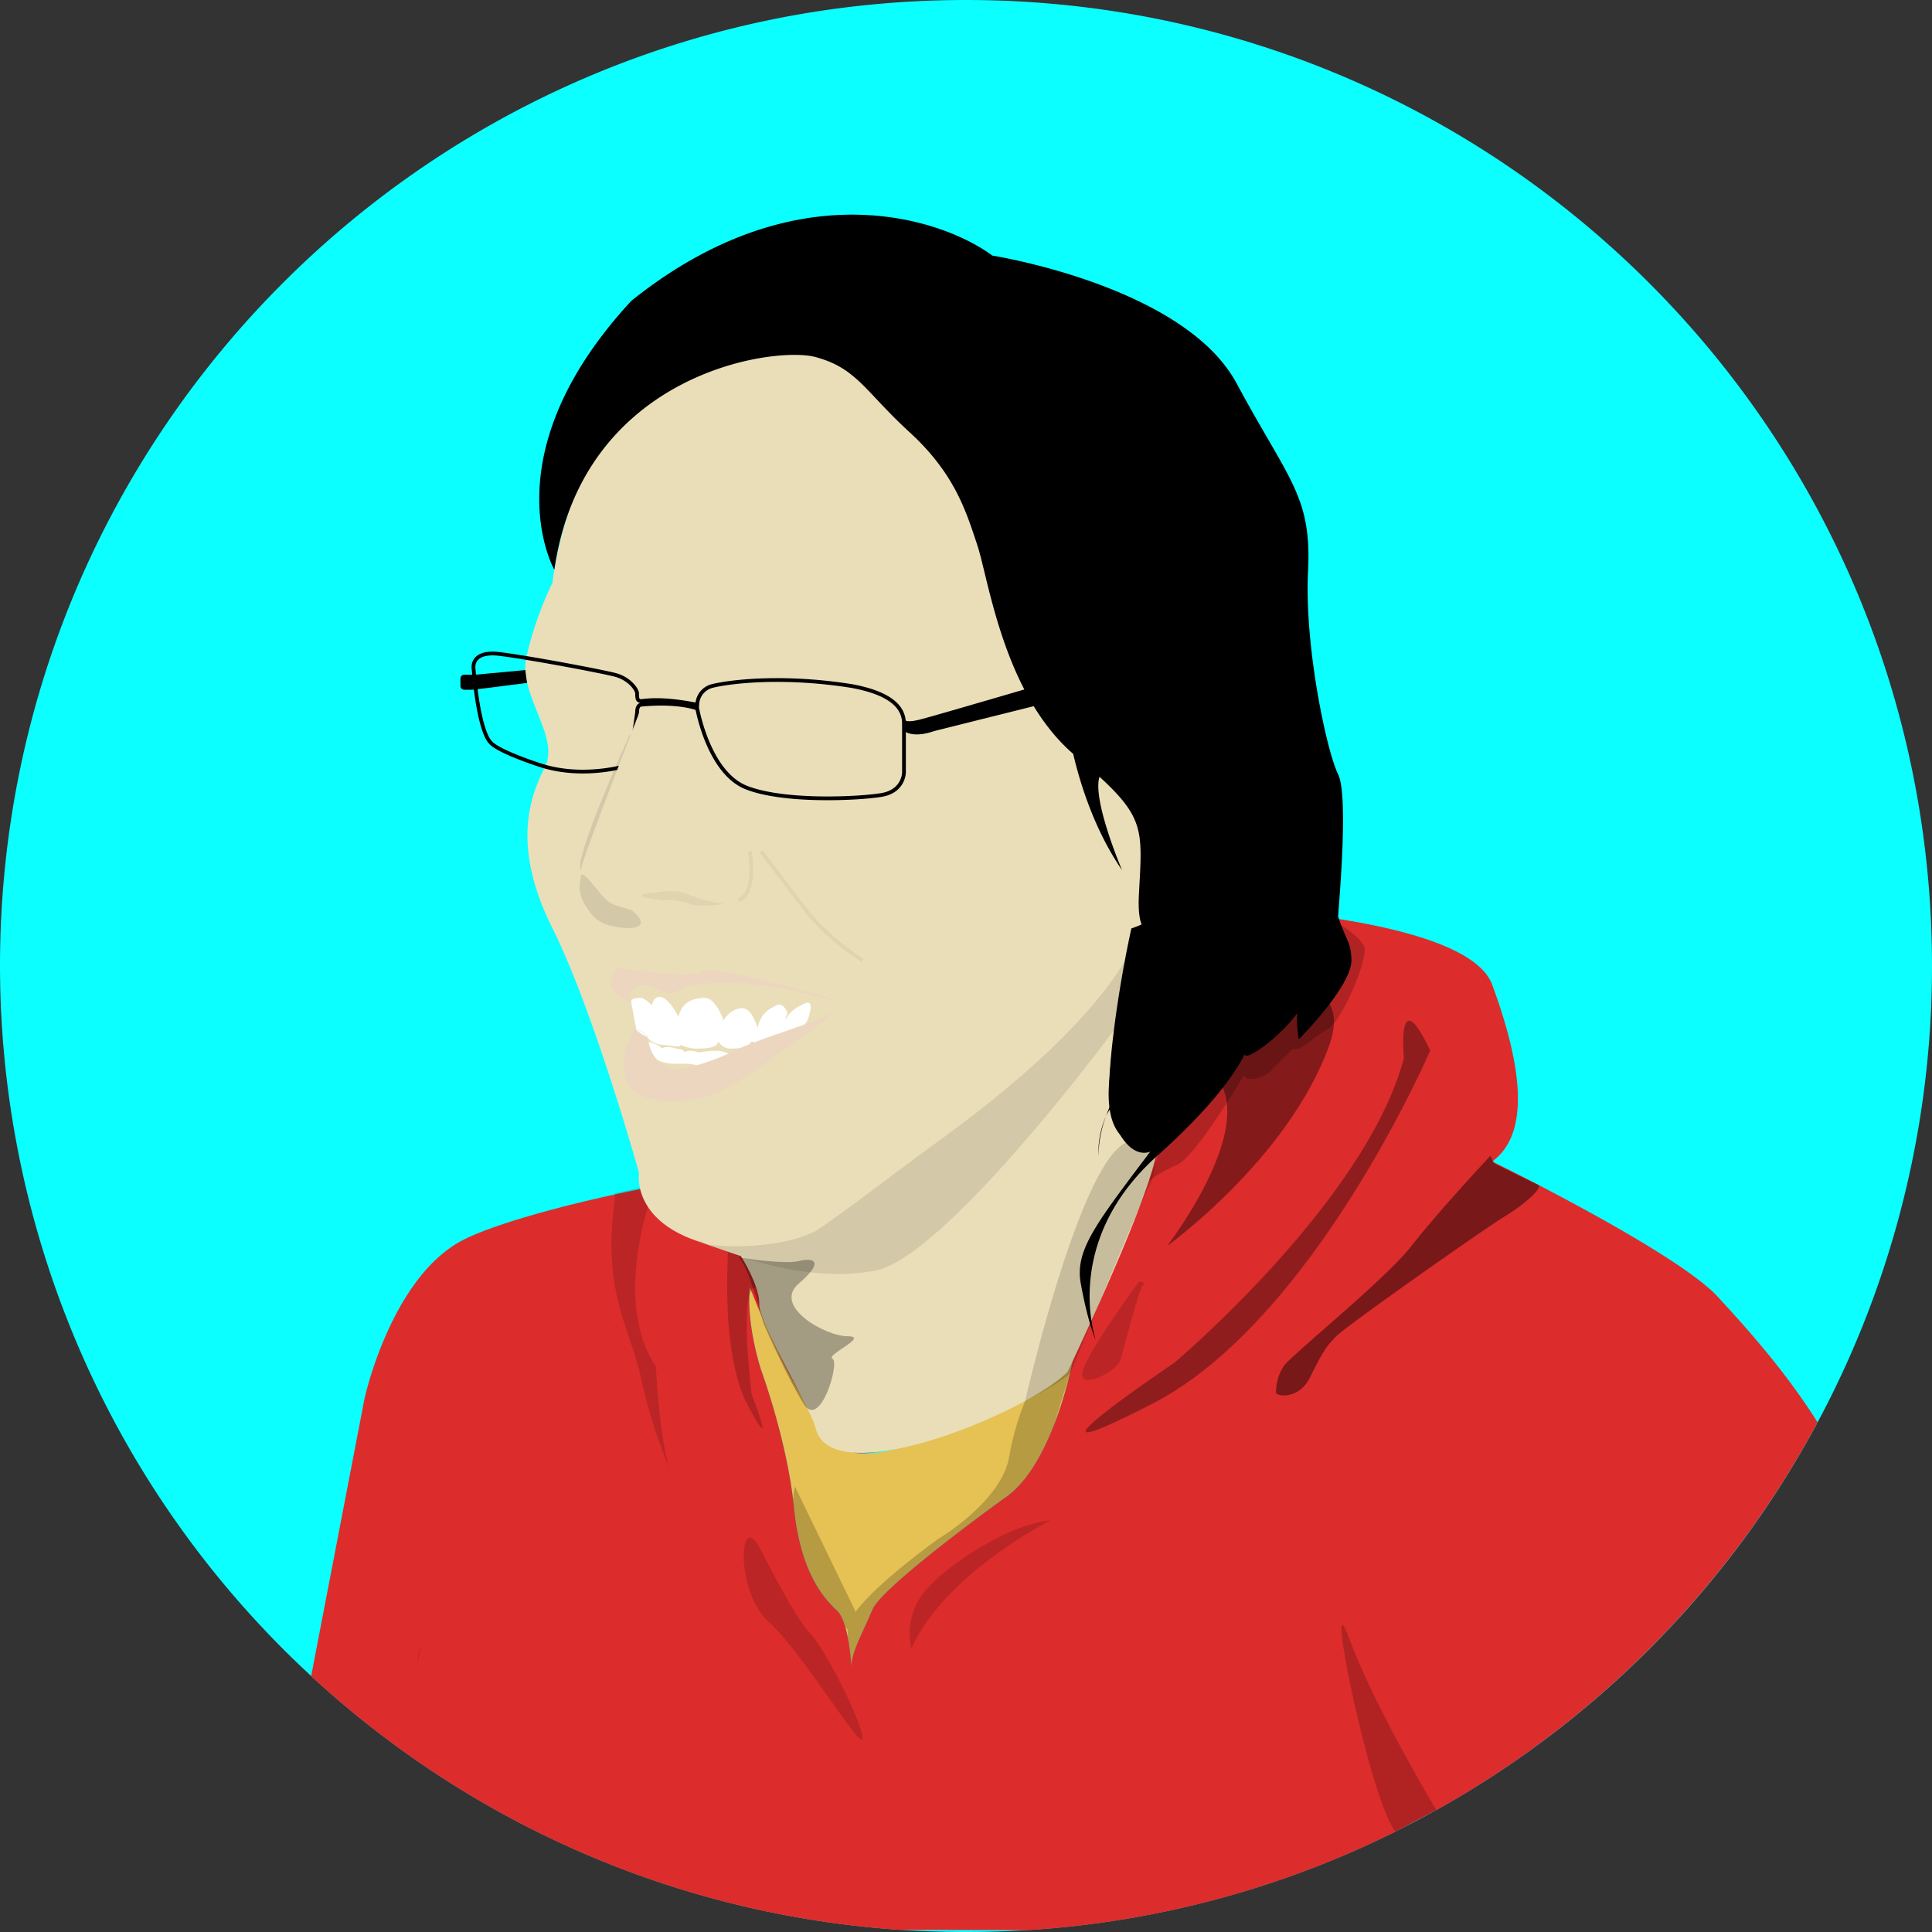 <svg xmlns="http://www.w3.org/2000/svg" viewBox="0 0 514 514"><rect x="0" y="0" width="514" height="514" fill="#333333" stroke="none"/><defs><style>.cls-1{fill:#0bffff;}.cls-2{fill:#e5c253;}.cls-13,.cls-3{opacity:0.2;}.cls-4{fill:#dd2c2c;}.cls-5{opacity:0.45;}.cls-6{opacity:0.15;}.cls-7{fill:#eadeb9;}.cls-11,.cls-12,.cls-8{fill:none;}.cls-11,.cls-8{stroke:#000;stroke-miterlimit:10;}.cls-11,.cls-9{opacity:0.05;}.cls-10{opacity:0.1;}.cls-13{fill:#f9b4d7;}.cls-14{fill:#fff;}.cls-15{opacity:0.3;}.cls-16{opacity:0.4;}.cls-17{opacity:0.35;}</style></defs><title>russ 3</title><g id="Layer_2" data-name="Layer 2"><g id="Layer_1-2" data-name="Layer 1"><path d="M306,233s-30,47-26,56,10,21,14,22,17-30,21-39S322,233,306,233Z"/><path class="cls-1" d="M514,257A256.89,256.89,0,0,1,382.13,481.54c-3.58,2-7.23,3.92-10.92,5.75a255.26,255.26,0,0,1-97.6,26.18q-8.24.53-16.61.53-9,0-17.75-.61a255.36,255.36,0,0,1-114.47-36q-5.81-3.49-11.42-7.29A257.36,257.36,0,0,1,0,257C0,115.06,115.06,0,257,0S514,115.06,514,257Z"/><polygon points="307.73 245 298 245 294 302 306 302 310 243.63 307.73 245"/><path class="cls-2" d="M199.5,342.5c4.65.48,17.71,41.43,28,44,11.8,2.95,55.33-18.6,58.17-25.8,0,0-5.17,29.27-18.67,38,0,0-32.32,23.28-34.91,29.52s-5.59,11.25-5.59,15.25c0,0-.54-11.88-3.77-14.94s-9.75-9.81-11.49-27.44-8.74-36.62-8.74-36.62S198.5,352.5,199.5,342.5Z"/><g class="cls-3"><path d="M226.5,445.5a2.17,2.17,0,0,0,0-.26C226.47,445.71,226.5,445.84,226.5,445.5Z"/><path d="M296.5,323.5c-1,3-8,27-14,33s-12,19-14,31-19,22-19,22S233.34,421,227.55,428.92l-.05-.42-16-33c-2,7,3,22,3,24s8,11,11,14c0,6.7.91,9.73,1,11.74.1-2.36,1.36-13.59,13-22.74,14-11,37-27,39-36s11.21-37.82,15.11-42.41S308.5,315.5,308.5,311.5C308.5,311.5,297.5,320.5,296.5,323.5Z"/></g><path class="cls-4" d="M457,345c-11-12-60-36-60-36,11-8,7-28,0-47s-78-21-78-21l-23,68c-64-9-154,11-173,21s-26,42-26,42L82.78,445.93a256.26,256.26,0,0,0,30.58,24.21q5.61,3.8,11.42,7.29a255.36,255.36,0,0,0,114.47,36l34.36.08a255.26,255.26,0,0,0,97.6-26.18l10.92-5.75A258.18,258.18,0,0,0,483.56,378.42C474.38,363.81,463.17,351.73,457,345ZM267,398.73S234.68,422,232.09,428.25s-5.59,11.25-5.59,15.25c0,0-.54-11.88-3.77-14.94s-9.75-9.81-11.49-27.44-8.74-36.62-8.74-36.62-4-12-3-22c0,0,16,42,28,44s55.25-18.56,58.16-25.78C285.51,361.61,280.29,390.11,267,398.73Z"/><path class="cls-5" d="M396.5,307.5s-14,15-21,24-32,29-34,32a12.32,12.32,0,0,0-2,7c0,1,6,2,9-4s4-8,7-11,40-29,45-32,10.29-7.67,8.65-8.34-11.65-5.66-11.65-5.66Z"/><path class="cls-3" d="M194,329s-3,30,5,45,1-3,1-3-3.67-29,1.17-28.5S198,326,194,329Z"/><path class="cls-6" d="M172.42,321.12s-8.64,25.56,1.58,41.62l.5.76s1,21,4,28a136.3,136.3,0,0,1-8-25c-3-13.87-10.41-22.34-6.88-48a4.58,4.58,0,0,0-.12-1s9.75-2.43,10.87-1.71S172.42,321.12,172.42,321.12Z"/><path class="cls-7" d="M176,92s-25,29-29,63a92.55,92.55,0,0,0-7,20c-2,10,9,21,5,29s-9,21,2,43,23,65,23,65-2,12,15,18,12,4,12,4,5.17,8,5,13,13.63,27.46,15,33c4.27,17.27,56-4,67-15,0,0,24-50,24-61,0,0-14,5-13-15s6-42,6-42,13-4,14-13-1-25-6-28-50-106-50-106S231,53,176,92Z"/><path d="M240.5,191.25s0,1.25,4,.25,38-11,38-11l-2,6-32,8s-5,2-8,0Z"/><path class="cls-8" d="M126,178s-1-5,7-4,26.5,4.5,30.5,5.5,6,4,6,5a5.09,5.09,0,0,0,.11,1.34.84.84,0,0,0,.89.66c1,0,5-1,15,1a5.28,5.28,0,0,1,4-5c4-1,18-3,37,0,11,2,14,6,14,10v13s0,5-6,6-26,2-36-2-13-21-13-21-5-2-15-1c0,0-1,0-1,2l-2,14s-12,4-24,0-13-6-13-6S127.5,195.5,126,178Z"/><path d="M125.5,183.5h-2a1,1,0,0,1-1-1v-2a1,1,0,0,1,1-1h3l13.27-1.23s.26,2.57.49,3.4C140.26,181.67,126.5,183.5,125.5,183.5Z"/><path class="cls-9" d="M176.5,239.5s-11-1-3-2,8,0,11,1a45,45,0,0,0,8,2c1,0-7,1-9,0a14.86,14.86,0,0,0-6-1Z"/><path class="cls-10" d="M154.5,231.5s16-34,16-35-3-1-3-1S152.5,228.5,154.5,231.5Z"/><path class="cls-7" d="M170.5,188.5s-16,41-16,43,3,7,8,8,16-48,16-48Z"/><path class="cls-11" d="M199.5,226.5s2,11-3,13"/><path class="cls-11" d="M202.5,226.5s9,12,13,17a63.81,63.81,0,0,0,14,12"/><path class="cls-10" d="M154.5,233.5a9.72,9.72,0,0,0-.19,1.15,9.14,9.14,0,0,0,1.19,5.85c2,3,3,5,8,6s7,0,7-1-1-2-2-3-5.22-1-7.61-3.48S154.5,230.5,154.5,233.5Z"/><path class="cls-12" d="M185.43,283.4a24.73,24.73,0,0,1-5.93,1.1,6.87,6.87,0,0,1-4.62-2.5,10.5,10.5,0,0,0,4.12,1h4A16.86,16.86,0,0,1,185.43,283.4Z"/><path class="cls-12" d="M200.48,277.4l-1.33.52L200,277A4.37,4.37,0,0,0,200.48,277.4Z"/><path class="cls-12" d="M172.19,276a1.3,1.3,0,0,0-.1-.15C172.73,276,172.43,276,172.19,276Z"/><path class="cls-12" d="M196.86,278.87c-.5.22-1,.43-1.36.63s-1.09.53-1.65.78L193,280c-2-1-7,0-7,0-3-1-4,0-4,0,0-1-2-1-2-1-3-1-4,0-4,0,0-.77-2.37-1.54-3.46-1.85,0-.22,0-.43,0-.65l-.06-.11A6.19,6.19,0,0,0,176,278c2,0,5,1,5,0a10.34,10.34,0,0,0,4,1c2,0,6,0,6-2a3.7,3.7,0,0,0,3,2C194.84,279,195.91,279,196.86,278.87Z"/><path class="cls-13" d="M167.7,267s-1.2-3.49,1.8-4.49,4,0,6,1,4,1,5,0,13.53-5.32,41.26,2.84a2.47,2.47,0,0,0-1.26-.84c-3-1-31-9-34-7s-22-1-22-1-5,5,1,8a8.74,8.74,0,0,1,2.2,1.52Z"/><path class="cls-14" d="M215,271a4.07,4.07,0,0,1-1,1.59c-2,.71-4.17,1.47-6.37,2.24h0l-.07,0c-2.44.86-4.88,1.72-7,2.54a4.37,4.37,0,0,1-.48-.4l-.85.92c-.83.32-1.6.64-2.29.95-1,.1-2,.13-2.86.13a3.7,3.7,0,0,1-3-2c0,2-4,2-6,2a10.34,10.34,0,0,1-4-1c0,1-3,0-5,0a6.19,6.19,0,0,1-3.56-1.61c-.05-.09-.14-.23-.25-.39.24,0,.54-.05-.1-.15a3.87,3.87,0,0,0-2.86-1.86L168,267c-.5-1.5,1.5-1.5,2.5-1.5s3,2,3,2c0-1,1-3,3-2s4,5,4,5c1-4,4-5,7-5s5,6,5,6c1-2,4-4,6-3s3,5,3,5c1-4,3-5,5-6s3,2,3,2-1,3,0,1S214,267,214,267C216,266,216,268,215,271Z"/><path class="cls-14" d="M172.44,276.39,172,276h.19C172.3,276.16,172.39,276.3,172.44,276.39Z"/><path class="cls-14" d="M207.59,274.83l-.12.13c-.09,0,0-.07,0-.1l.07,0Z"/><path class="cls-14" d="M172.09,275.85a10.42,10.42,0,0,1-2.86-1.86A3.87,3.87,0,0,1,172.09,275.85Z"/><path class="cls-14" d="M193.85,280.28a59.72,59.72,0,0,1-8.42,3.12A16.86,16.86,0,0,0,183,283h-4a10.5,10.5,0,0,1-4.12-1,8.78,8.78,0,0,1-2.34-4.85c1.09.31,3.46,1.08,3.46,1.85,0,0,1-1,4,0,0,0,2,0,2,1,0,0,1-1,4,0,0,0,5-1,7,0Z"/><path class="cls-13" d="M214,272.59h0l-6.36,2.24-.12.13h0c-2.37,2.71-4.49,3-5.47,3,1,0,3.1-.33,5.47-3-.09,0,0-.07,0-.1-2.44.86-4.88,1.72-7,2.54h0l-1.33.52a.28.28,0,0,1,0,.18.36.36,0,0,0,0-.18c-.83.32-1.59.64-2.28.94h0c-.5.22-1,.43-1.36.63s-1.09.53-1.64.78h0a59.72,59.72,0,0,1-8.42,3.12c1.13.24,2.25.52,2.51.59-.26-.07-1.38-.34-2.51-.59a24.73,24.73,0,0,1-5.93,1.1,6.87,6.87,0,0,1-4.62-2.5,13.57,13.57,0,0,1-1.85-1,13.57,13.57,0,0,0,1.85,1,8.78,8.78,0,0,1-2.34-4.85l-.14,0,.14,0c0-.22,0-.43,0-.65l-.06-.11L172,276h.19a1.3,1.3,0,0,0-.1-.15,10.42,10.42,0,0,1-2.86-1.86,2.59,2.59,0,0,0-.48,0h0a27.45,27.45,0,0,1-2.24,4.47s-3,10,4,13,16,1,21-1,28-19,29-20a5.89,5.89,0,0,0,.79-1A43.57,43.57,0,0,1,214,272.59ZM207.48,275a2.16,2.16,0,0,0,.52,0A2.1,2.1,0,0,1,207.48,275Z"/><path class="cls-15" d="M196.5,334.5s12,2,16,1,7,0,0,6,7,14,13,14-6,5-4,6-3.35,19-7.68,12-9.75-19.17-10.54-21.09S199.5,337.5,196.5,334.5Z"/><path class="cls-16" d="M306.5,267.5s58-19,47,11-43,53-43,53,41.35-53.44-8.82-51.22C301.68,280.28,301.5,271.5,306.5,267.5Z"/><path class="cls-17" d="M380.5,279.5s-31,72-74,94,6-11,6-11,51-43,61-81C373.5,281.5,371.5,260.5,380.5,279.5Z"/><path class="cls-6" d="M279.5,404.5s-28,14-37,34c0,0-2-6,2-13S267.5,405.5,279.5,404.5Z"/><path class="cls-6" d="M202.5,412.5s9,18,13,22,14,24,14,28-16-23-25-31S196.5,400.5,202.5,412.5Z"/><path class="cls-3" d="M371.21,487.29,371,487c-7-10-19-70-12-51,6.05,16.42,19.57,39.56,23.13,45.54Z"/><path class="cls-3" d="M112,438c-.39,1.58-.71,3.13-.95,4.65A15,15,0,0,1,112,438Z"/><path d="M292.38,309.33a15.81,15.81,0,0,1-.12-1.69A16.9,16.9,0,0,0,292.38,309.33Z"/><path d="M356,243.81c.32-4.78,2.77-32.2,0-37.81-3-6-9-34-8-54s-5-24-19-50-65-34-65-34c-12-9-51-24-96,12-38,41-20.52,71.58-20.52,71.58C155,99.15,206,92,217,95s13,9,25,20,15,21,18,30,6.94,39.46,25.52,55.57c1.62,7,5.4,19.9,13,30.93,0,0-8-18.69-6-24.84C304.73,217.82,303.87,221.5,303,238c-.35,6.72.8,9.56,2.92,10.6-3.52,6.21-8.66,28.43-7.83,39.62a74.73,74.73,0,0,0-3.84,8.74,13.89,13.89,0,0,1,4.38-5.32,4.63,4.63,0,0,0,1.7,2.78c3.46,2.14,9.07-2,13.71-6.59a46,46,0,0,1-5,14.53c-16.87,22.51-23.21,29.74-21.5,39.14,2,11,4,15,4,15s-9.33-26,16.34-49c13.41-12,20.08-20.76,23.4-27.23-.85,2.56,8.33-3.25,13.83-10.7a30.86,30.86,0,0,0,.43,6.93s14-14,14-21C359.5,250.53,358,250.09,356,243.81Z"/><path d="M292.25,307.57a30.38,30.38,0,0,1,2-10.61A23.66,23.66,0,0,0,292.25,307.57Z"/><path d="M297.83,301.65c3.17,5.35,6.86,6.17,10,3.76s11.25-18.61,9.7-22S294.66,296.3,297.83,301.65Z"/><path class="cls-3" d="M355,245s7,4,8,7-6,20-10,22-7,6-9,5l-6,6c-2,2-7,3-7,1,0,0-13,22-18,24s-7.5,4.65-7.25,3.83S310,304,309,301,355,245,355,245Z"/><path class="cls-6" d="M303,341s-14,19-15,24,9,0,10-3,5-19,6-20S303,341,303,341Z"/><path class="cls-10" d="M186,330c.07,2,21,2.92,31-2.51,3.51-1.91,26-19.11,30.41-22.25,19.87-14.28,45.43-34.92,55.24-55.68,0,0,4.32,8.44,2.32,12.44s-52,72-72,76S190,332,186,330Z"/><path class="cls-6" d="M272.74,372.7S287,310,299.5,304s7,11.31,6.23,11.66S285.77,363,284.88,365,272.74,372.7,272.74,372.7Z"/></g></g></svg>